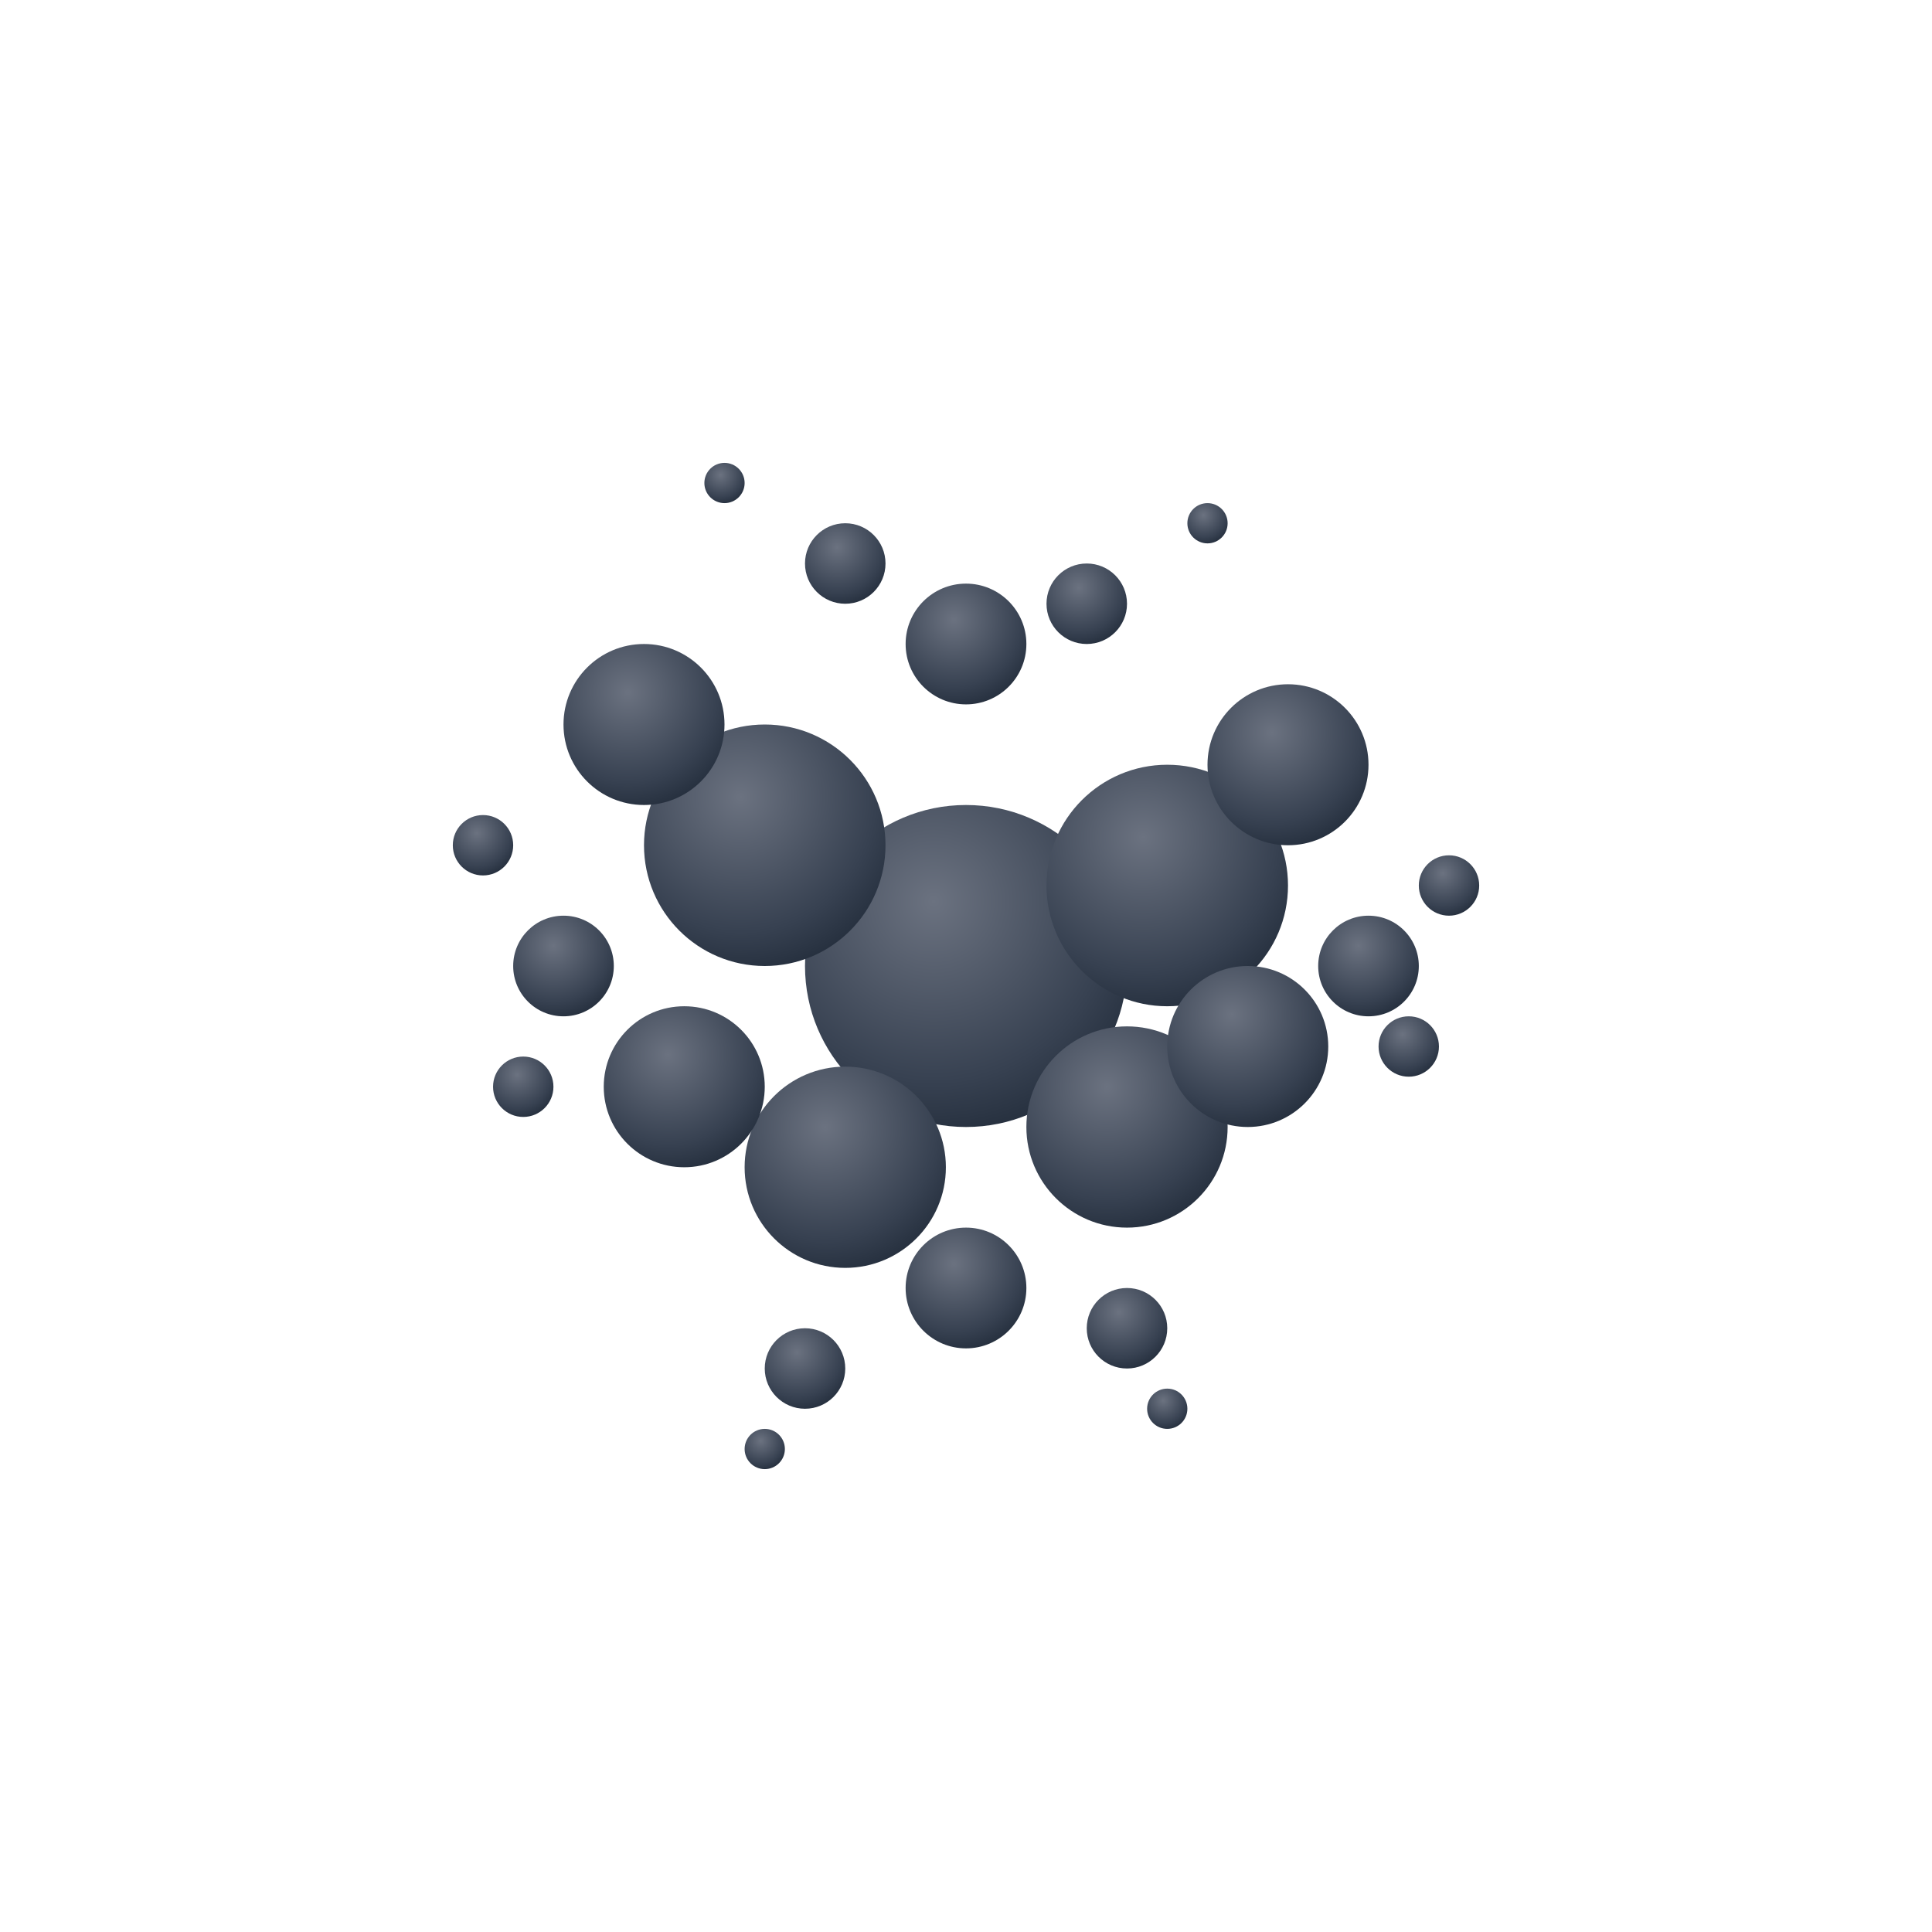 <svg width="16" height="16" viewBox="0 0 96 96" fill="none" xmlns="http://www.w3.org/2000/svg">
  <!-- Stippled sphere favicon design -->
  <defs>
    <radialGradient id="sphereGradient" cx="0.4" cy="0.3" r="0.8">
      <stop offset="0%" style="stop-color:#6B7280;stop-opacity:1" />
      <stop offset="70%" style="stop-color:#374151;stop-opacity:1" />
      <stop offset="100%" style="stop-color:#1F2937;stop-opacity:1" />
    </radialGradient>
  </defs>
  
  <!-- Large center dots -->
  <circle cx="48" cy="48" r="8" fill="url(#sphereGradient)"/>
  <circle cx="38" cy="42" r="6" fill="url(#sphereGradient)"/>
  <circle cx="58" cy="44" r="6" fill="url(#sphereGradient)"/>
  <circle cx="42" cy="58" r="5" fill="url(#sphereGradient)"/>
  <circle cx="56" cy="56" r="5" fill="url(#sphereGradient)"/>
  
  <!-- Medium dots -->
  <circle cx="32" cy="36" r="4" fill="url(#sphereGradient)"/>
  <circle cx="64" cy="38" r="4" fill="url(#sphereGradient)"/>
  <circle cx="34" cy="54" r="4" fill="url(#sphereGradient)"/>
  <circle cx="62" cy="52" r="4" fill="url(#sphereGradient)"/>
  <circle cx="48" cy="32" r="3" fill="url(#sphereGradient)"/>
  <circle cx="48" cy="64" r="3" fill="url(#sphereGradient)"/>
  
  <!-- Small edge dots -->
  <circle cx="28" cy="48" r="2.5" fill="url(#sphereGradient)"/>
  <circle cx="68" cy="48" r="2.5" fill="url(#sphereGradient)"/>
  <circle cx="42" cy="28" r="2" fill="url(#sphereGradient)"/>
  <circle cx="54" cy="30" r="2" fill="url(#sphereGradient)"/>
  <circle cx="40" cy="68" r="2" fill="url(#sphereGradient)"/>
  <circle cx="56" cy="66" r="2" fill="url(#sphereGradient)"/>
  
  <!-- Tiny peripheral dots -->
  <circle cx="24" cy="42" r="1.5" fill="url(#sphereGradient)"/>
  <circle cx="72" cy="44" r="1.5" fill="url(#sphereGradient)"/>
  <circle cx="26" cy="54" r="1.5" fill="url(#sphereGradient)"/>
  <circle cx="70" cy="52" r="1.5" fill="url(#sphereGradient)"/>
  <circle cx="36" cy="24" r="1" fill="url(#sphereGradient)"/>
  <circle cx="60" cy="26" r="1" fill="url(#sphereGradient)"/>
  <circle cx="38" cy="72" r="1" fill="url(#sphereGradient)"/>
  <circle cx="58" cy="70" r="1" fill="url(#sphereGradient)"/>
</svg>
